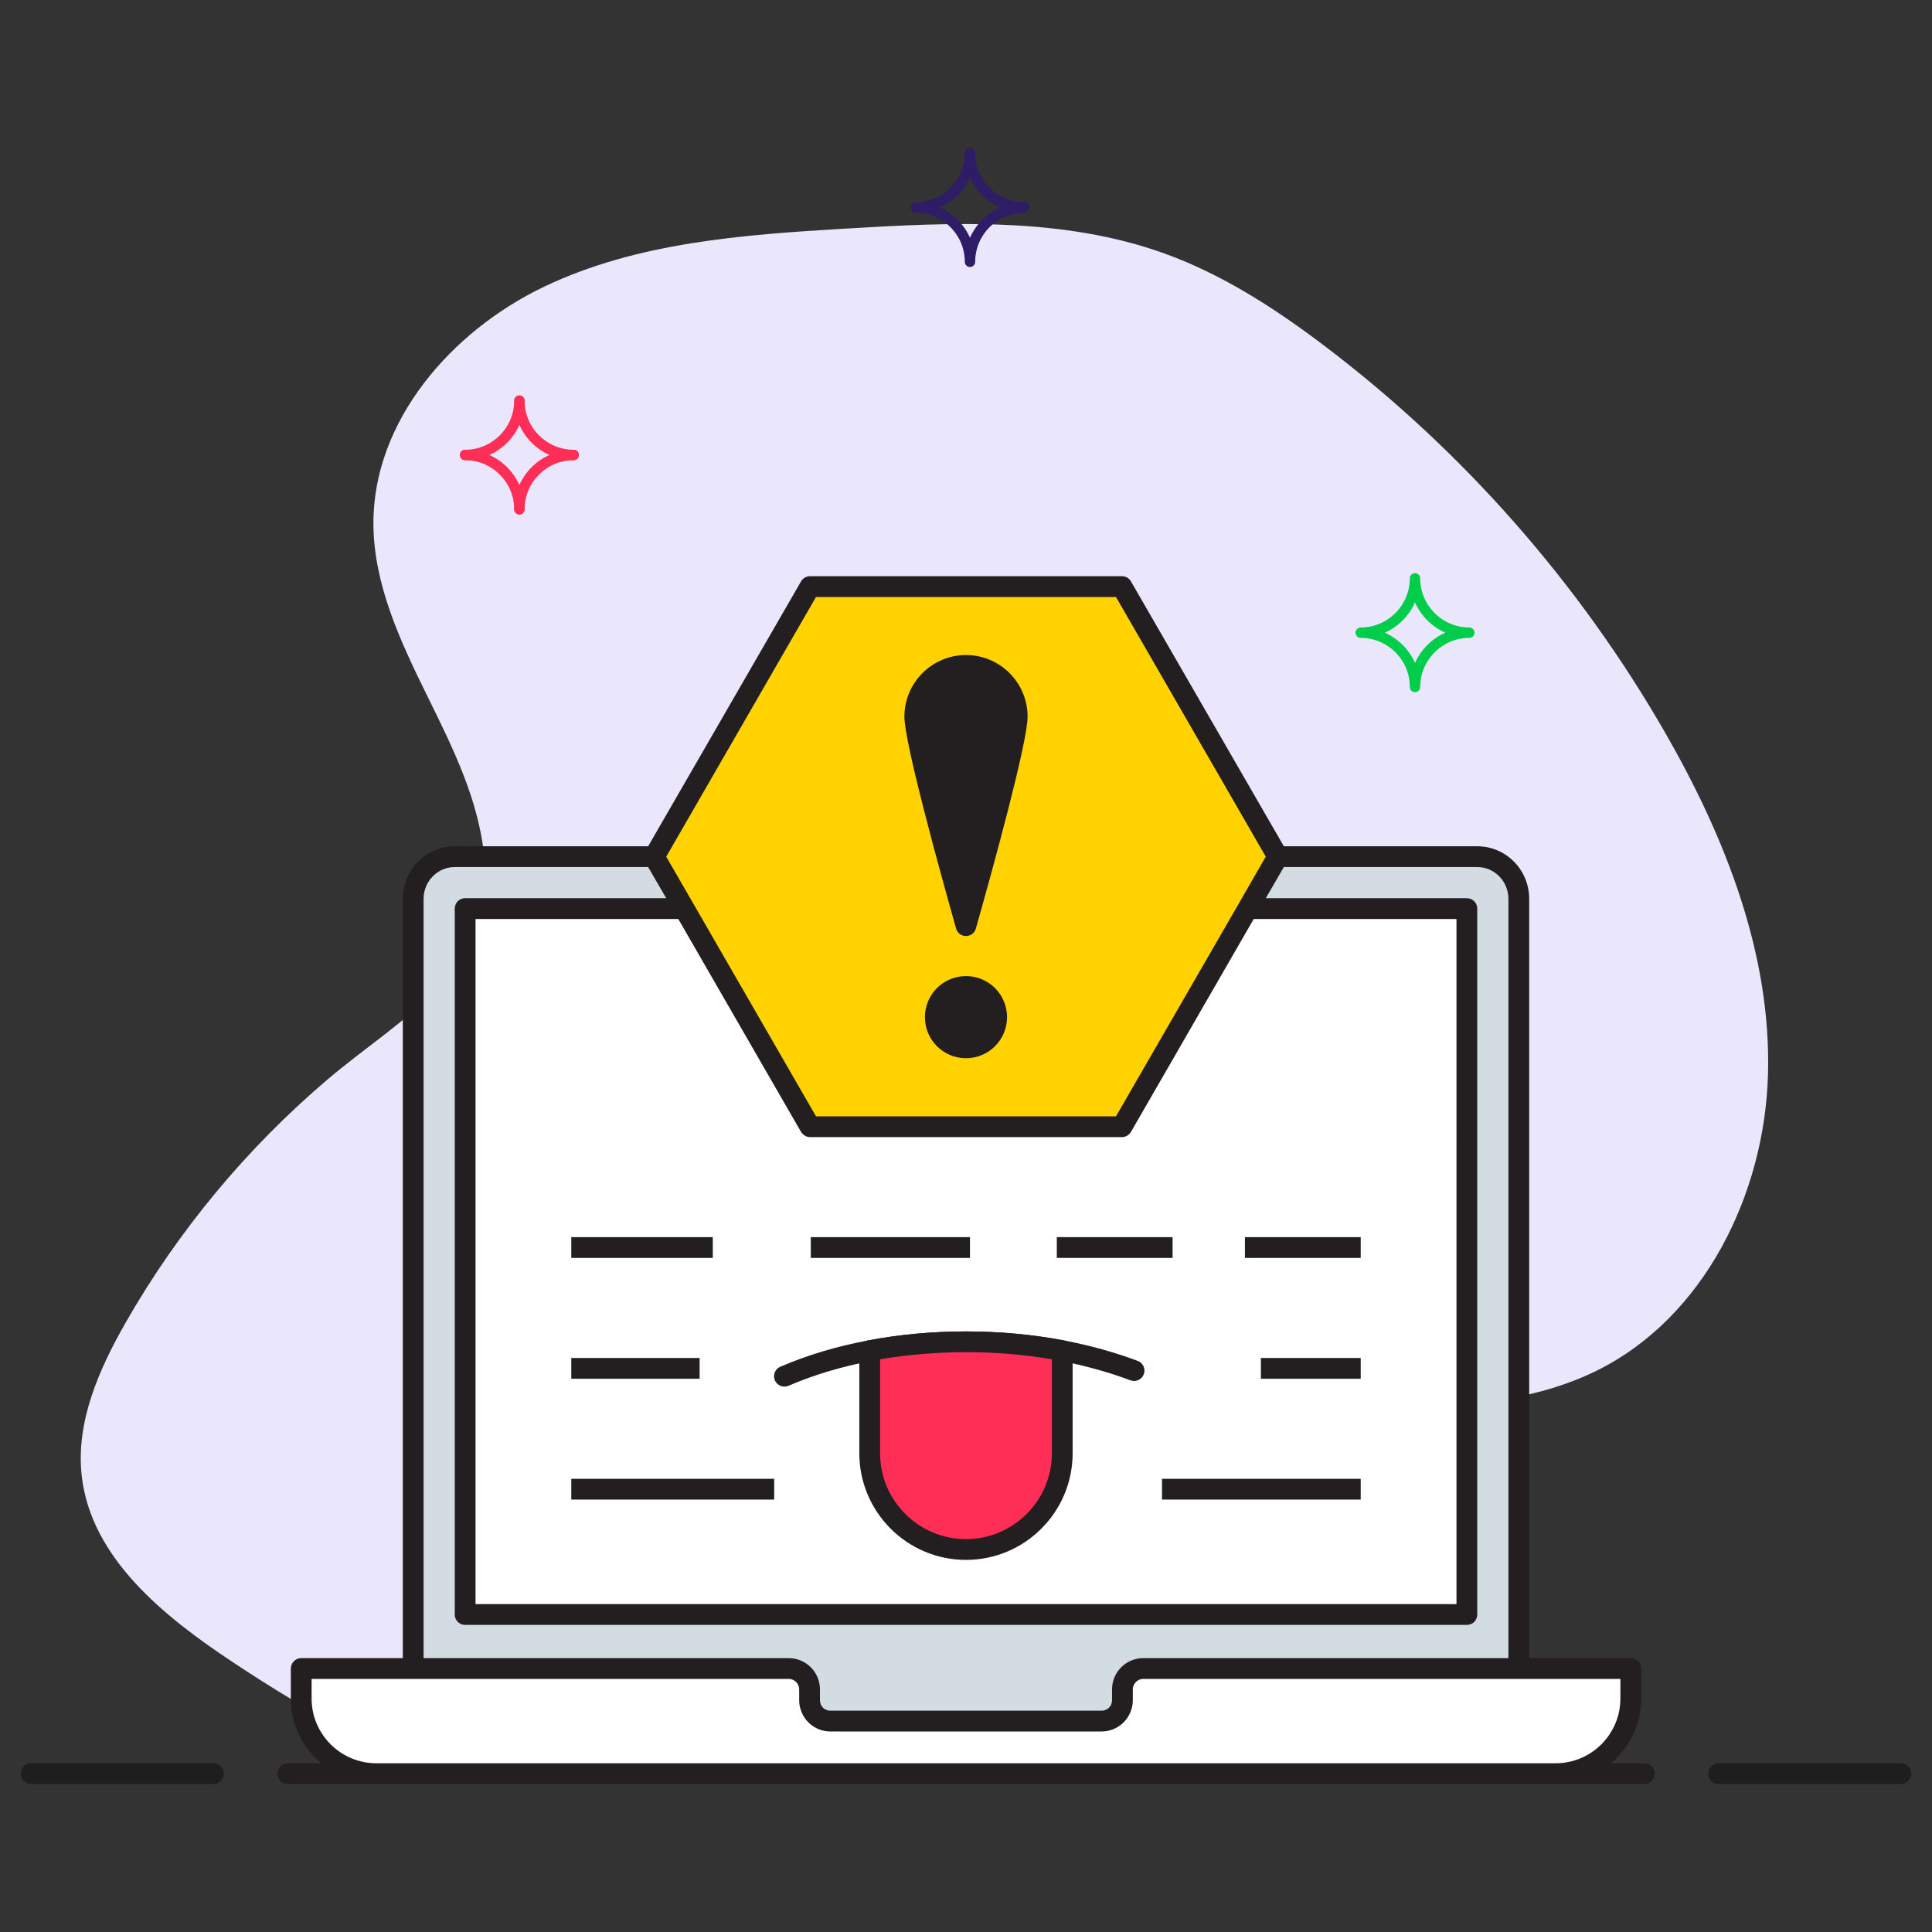 <svg xmlns="http://www.w3.org/2000/svg" enable-background="new 0 0 93 93" viewBox="0 0 93 93"><rect x="0" y="0" width="93" height="93" fill="#333333" stroke="none"/><path fill="#EAE6FC" d="M23.331,41.533c-0.193-2.878-1.533-5.534-2.807-8.121s-2.535-5.303-2.549-8.187
			c-0.024-4.952,3.75-9.291,8.219-11.425s9.549-2.499,14.493-2.795
			c5.168-0.31,10.502-0.56,15.372,1.199c2.807,1.014,5.343,2.66,7.72,4.463
			c6.635,5.03,12.246,11.407,16.391,18.628c2.88,5.016,5.092,10.624,4.936,16.406
			s-3.077,11.736-8.267,14.288c-5.346,2.628-11.753,1.263-17.585,2.473
			c-6.577,1.364-11.969,5.872-17.391,9.837s-11.717,7.666-18.402,7.001
			c-4.463-0.444-8.491-2.797-12.231-5.273c-3.329-2.204-6.853-5.023-7.297-8.991
			c-0.29-2.587,0.829-5.118,2.121-7.379c2.525-4.419,5.829-8.39,9.705-11.688
			C19.274,48.977,23.69,46.879,23.331,41.533z"/><path fill="#1E1E1E" d="M91.5 85.877h-8.774c-.276 0-.5-.224-.5-.5s.224-.5.5-.5H91.5c.276 0 .5.224.5.5S91.776 85.877 91.5 85.877zM10.274 85.877H1.5c-.276 0-.5-.224-.5-.5s.224-.5.5-.5h8.774c.276 0 .5.224.5.5S10.551 85.877 10.274 85.877z"/><path fill="#D3DCE3" d="M19.886,43.269v39.579h53.224V43.269c0-1.123-0.895-2.034-2-2.034H21.886
					C20.782,41.235,19.886,42.146,19.886,43.269z"/><rect width="48.225" height="33.981" x="22.386" y="43.735" fill="#FFF"/><path fill="#FFF" d="M78.5,80.32v1.445c0,1.986-1.607,3.612-3.612,3.612H18.111
					c-2.004,0-3.612-1.625-3.612-3.612v-1.445h23.469c0.552,0,1,0.448,1,1v0.528c0,0.552,0.448,1,1,1
					h13.061c0.552,0,1-0.448,1-1v-0.528c0-0.552,0.448-1,1-1H78.5z"/><polygon fill="#FFD200" points="54.005 28.235 38.994 28.235 31.488 41.235 38.994 54.235 54.005 54.235 61.511 41.235"/><path fill="#231F20" d="M79.15,84.877h-1.6c0.88-0.75,1.45-1.86,1.45-3.11v-1.45
					c0-0.27-0.22-0.5-0.5-0.5h-4.89V43.267c0-1.4-1.12-2.53-2.5-2.53h-9.31l-7.36-12.75
					c-0.09-0.16-0.26-0.25-0.43-0.25H38.99c-0.17,0-0.34,0.09-0.43,0.25l-7.36,12.75h-9.31
					c-1.38,0-2.5,1.13-2.5,2.53v36.55h-4.89c-0.28,0-0.5,0.23-0.5,0.5v1.45
					c0,1.25,0.57,2.36,1.46,3.11h-1.61c-0.28,0-0.5,0.22-0.5,0.5c0,0.28,0.22,0.5,0.5,0.5h65.3
					c0.28,0,0.5-0.22,0.5-0.5C79.65,85.097,79.43,84.877,79.15,84.877z M39.28,28.737h14.44
					c0.725,1.256-2.649-4.593,7.21,12.5c-1.607,2.795-0.246,0.434-7.21,12.5H39.28
					c-0.059-0.103-5.408-9.375-7.21-12.5C41.93,24.141,38.555,29.994,39.28,28.737z M60.35,44.237
					h9.76V77.217H22.89V44.237h9.76l5.91,10.25c0.09,0.15,0.26,0.25,0.43,0.25h15.02
					c0.17,0,0.34-0.1,0.43-0.25L60.35,44.237z M20.39,43.267c0-0.84,0.67-1.53,1.5-1.53h9.31
					l0.87,1.5h-9.68c-0.28,0-0.5,0.22-0.5,0.5V77.717c0,0.28,0.22,0.5,0.5,0.5h48.22
					c0.28,0,0.5-0.22,0.5-0.5V43.737c0-0.28-0.22-0.5-0.5-0.5h-9.68l0.87-1.5h9.31
					c0.83,0,1.5,0.69,1.5,1.53v36.55H55.03c-0.83,0-1.5,0.68-1.5,1.5v0.53c0,0.28-0.22,0.5-0.5,0.5
					H39.97c-0.28,0-0.5-0.22-0.5-0.5v-0.53c0-0.82-0.67-1.5-1.5-1.5H20.39V43.267z M74.89,84.877
					H18.11c-1.71,0-3.11-1.4-3.11-3.11v-0.95h22.97c0.27,0,0.5,0.23,0.5,0.5v0.53
					c0,0.18,0.03,0.34,0.09,0.5c0.2,0.58,0.76,1,1.41,1h13.06c0.65,0,1.21-0.42,1.41-1
					c0.06-0.16,0.09-0.32,0.09-0.5v-0.53c0-0.27,0.23-0.5,0.5-0.5h22.97v0.95
					C78,83.477,76.6,84.877,74.89,84.877z"/><path fill="#231F20" d="M49.465,34.497c0,1.226-1.651,7.237-2.491,10.203
						c-0.139,0.475-0.811,0.475-0.949,0c-0.84-2.966-2.491-8.977-2.491-10.203
						c0-1.631,1.325-2.966,2.966-2.966C48.141,31.531,49.465,32.866,49.465,34.497z"/><circle cx="46.499" cy="48.962" r="1.977" fill="#231F20"/><g><path fill="#231F20" d="M37.76,66.747c-0.193,0-0.378-0.113-0.46-0.303
						c-0.108-0.253,0.009-0.547,0.263-0.656c1.306-0.56,2.724-0.984,4.216-1.262
						c3.044-0.58,6.399-0.581,9.445,0c1.247,0.237,2.438,0.568,3.542,0.983
						c0.259,0.097,0.39,0.385,0.292,0.644c-0.097,0.258-0.388,0.388-0.644,0.291
						c-1.051-0.395-2.187-0.71-3.378-0.937c-2.927-0.559-6.149-0.558-9.072,0
						c-1.422,0.265-2.77,0.668-4.007,1.198C37.893,66.734,37.826,66.747,37.76,66.747z"/><path fill="#FF2E57" d="M51.134,65.015v4.939c0,2.559-2.075,4.634-4.634,4.634
						c-2.559,0-4.634-2.075-4.634-4.634v-4.939C44.861,64.446,48.138,64.446,51.134,65.015z"/><path fill="#231F20" d="M46.5,75.088c-2.831,0-5.135-2.303-5.135-5.134v-4.938
						c0-0.24,0.171-0.446,0.406-0.491c3.044-0.579,6.41-0.579,9.456,0
						c0.235,0.045,0.406,0.251,0.406,0.491v4.938C51.634,72.785,49.331,75.088,46.5,75.088z
						 M42.365,65.433v4.521c0,2.28,1.854,4.134,4.135,4.134c2.279,0,4.134-1.854,4.134-4.134v-4.521
						C47.961,64.974,45.036,64.975,42.365,65.433z"/></g><g><rect width="5.573" height="1" x="59.927" y="59.552" fill="#231F20"/><rect width="5.573" height="1" x="50.871" y="59.552" fill="#231F20"/><rect width="7.662" height="1" x="39.029" y="59.552" fill="#231F20"/><rect width="6.812" height="1" x="27.5" y="59.552" fill="#231F20"/></g><rect width="9.565" height="1" x="55.935" y="71.185" fill="#231F20"/><g><rect width="4.805" height="1" x="60.695" y="65.369" fill="#231F20"/><rect width="6.178" height="1" x="27.5" y="65.369" fill="#231F20"/><rect width="9.767" height="1" x="27.5" y="71.185" fill="#231F20"/></g><g><path fill="#FF2E57" d="M25.001,24.766c-0.138,0-0.25-0.112-0.25-0.25c0-1.58,1.285-2.865,2.865-2.865
						c0.138,0,0.25,0.112,0.25,0.25s-0.112,0.25-0.25,0.25c-1.304,0-2.365,1.061-2.365,2.365
						C25.251,24.654,25.139,24.766,25.001,24.766z"/><path fill="#FF2E57" d="M25.001,24.766c-0.138,0-0.25-0.112-0.25-0.25c0-1.304-1.061-2.365-2.364-2.365
						c-0.138,0-0.25-0.112-0.25-0.25s0.112-0.25,0.25-0.25c1.579,0,2.864,1.285,2.864,2.865
						C25.251,24.654,25.139,24.766,25.001,24.766z"/><g><path fill="#FF2E57" d="M22.387,22.151c-0.138,0-0.25-0.112-0.25-0.25s0.112-0.25,0.25-0.25
						c1.304,0,2.364-1.061,2.364-2.365c0-0.138,0.112-0.25,0.25-0.25s0.25,0.112,0.25,0.25
						C25.251,20.865,23.966,22.151,22.387,22.151z"/><path fill="#FF2E57" d="M27.616,22.151c-1.58,0-2.865-1.285-2.865-2.865c0-0.138,0.112-0.25,0.25-0.25
						s0.25,0.112,0.25,0.25c0,1.304,1.062,2.365,2.365,2.365c0.138,0,0.25,0.112,0.25,0.25
						S27.754,22.151,27.616,22.151z"/></g></g><path fill="#00CE4A" d="M70.729,30.205c-1.304,0-2.365-1.061-2.365-2.365c0-0.138-0.112-0.25-0.25-0.25
		s-0.25,0.112-0.25,0.25c0,1.304-1.061,2.365-2.364,2.365c-0.138,0-0.25,0.112-0.25,0.25s0.112,0.25,0.25,0.25
		c1.304,0,2.364,1.061,2.364,2.365c0,0.138,0.112,0.25,0.25,0.25s0.25-0.112,0.25-0.25
		c0-1.304,1.062-2.365,2.365-2.365c0.138,0,0.25-0.112,0.25-0.25S70.867,30.205,70.729,30.205z
		 M68.114,31.911c-0.288-0.648-0.808-1.167-1.456-1.456c0.647-0.288,1.167-0.808,1.456-1.456
		c0.288,0.648,0.808,1.168,1.456,1.456C68.923,30.744,68.403,31.264,68.114,31.911z"/><path fill="#2E1C66" d="M49.307,9.738c-1.304,0-2.365-1.061-2.365-2.365c0-0.138-0.112-0.25-0.25-0.25
		s-0.25,0.112-0.25,0.25c0,1.304-1.061,2.365-2.364,2.365c-0.138,0-0.25,0.112-0.25,0.25s0.112,0.25,0.25,0.25
		c1.304,0,2.364,1.061,2.364,2.365c0,0.138,0.112,0.25,0.25,0.25s0.25-0.112,0.25-0.25
		c0-1.304,1.062-2.365,2.365-2.365c0.138,0,0.25-0.112,0.25-0.25S49.444,9.738,49.307,9.738z
		 M46.691,11.444c-0.288-0.648-0.808-1.167-1.456-1.456c0.647-0.288,1.167-0.808,1.456-1.456
		c0.288,0.648,0.808,1.168,1.456,1.456C47.5,10.277,46.98,10.797,46.691,11.444z"/></svg>